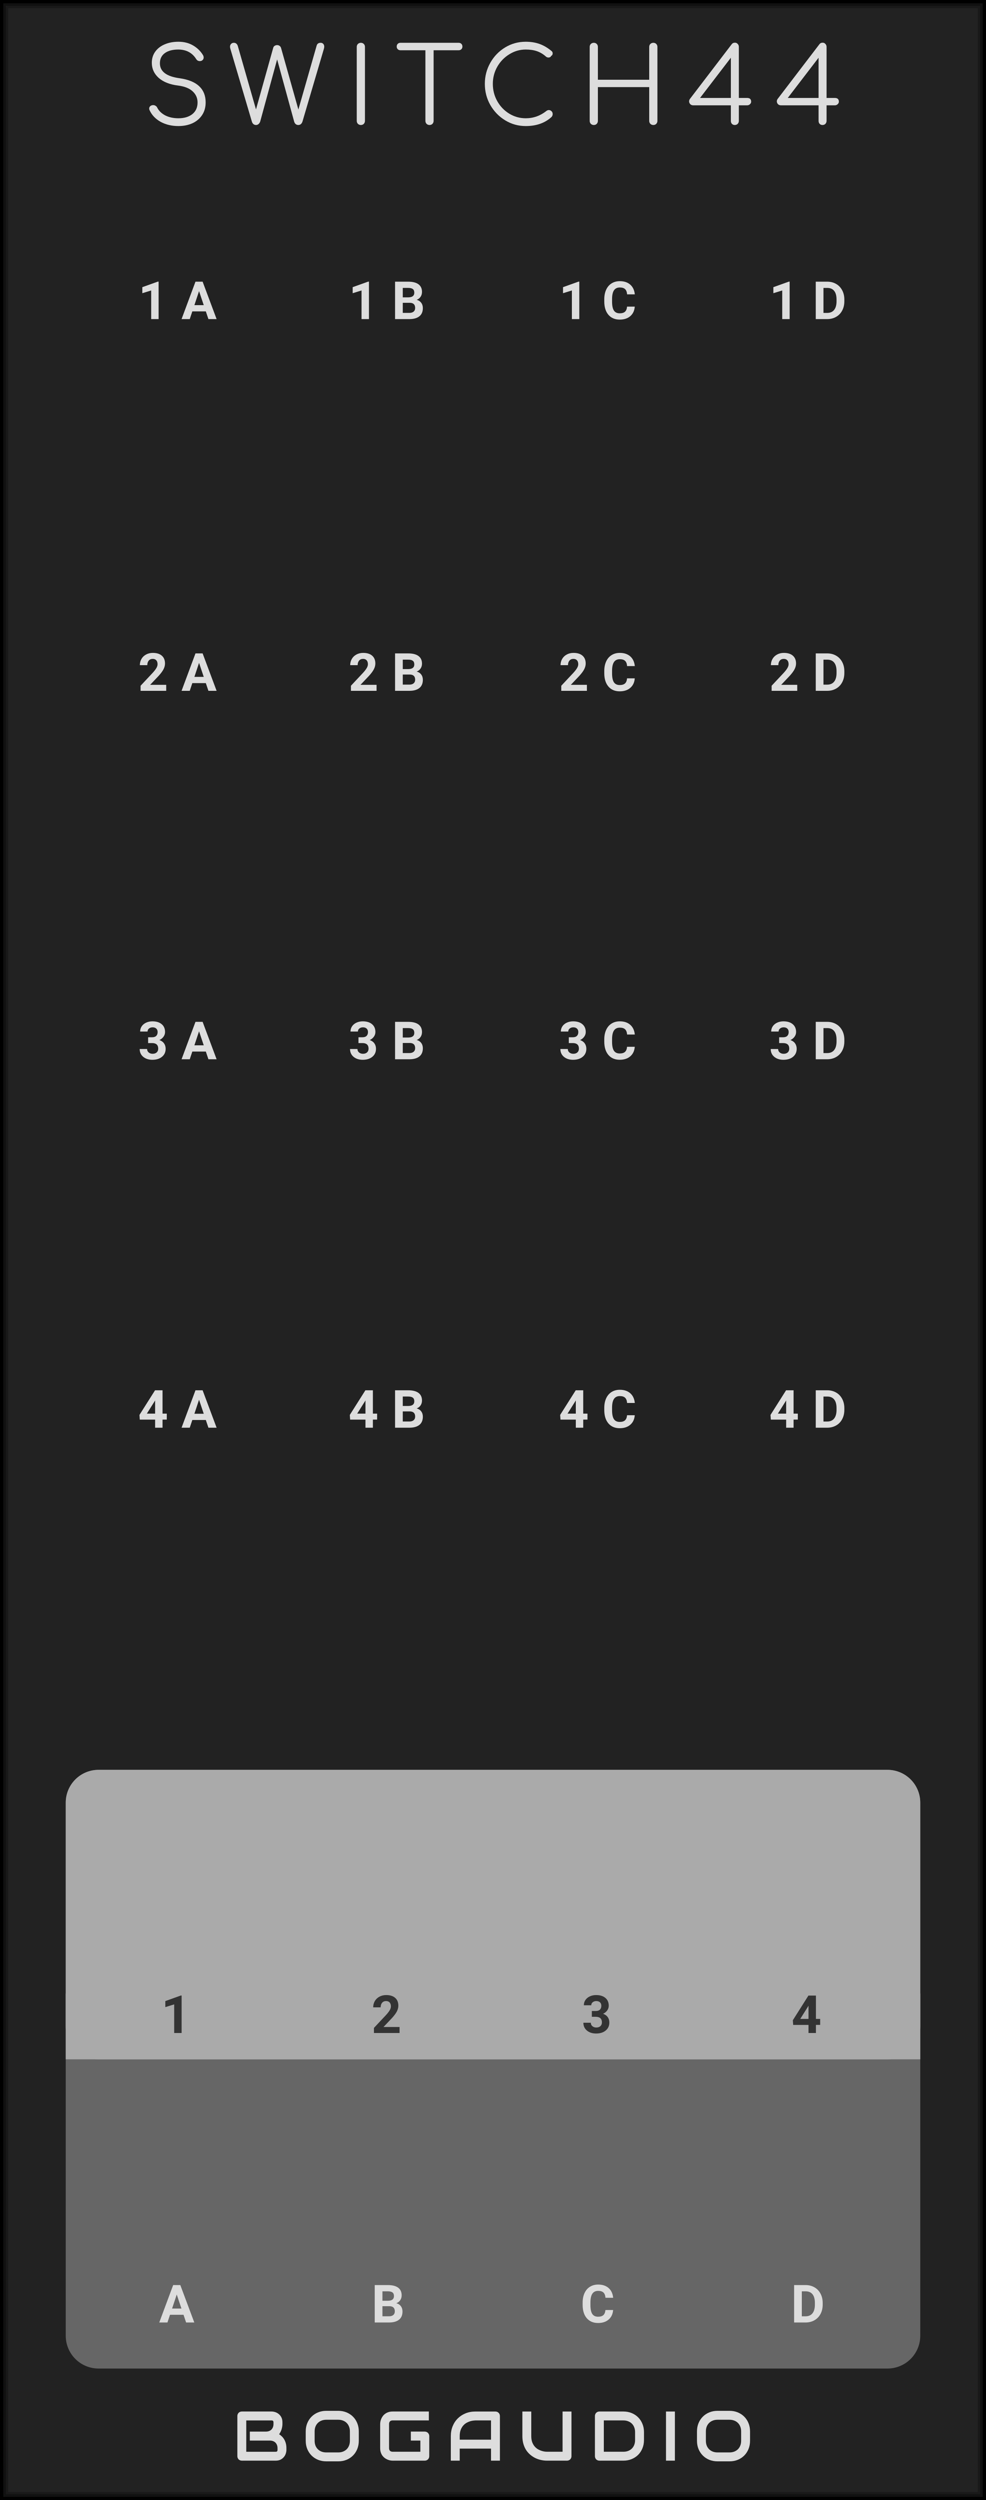 <?xml version="1.0" encoding="UTF-8" standalone="no"?>
<svg xmlns:dc="http://purl.org/dc/elements/1.1/" xmlns:cc="http://creativecommons.org/ns#" xmlns:rdf="http://www.w3.org/1999/02/22-rdf-syntax-ns#" xmlns:svg="http://www.w3.org/2000/svg" xmlns="http://www.w3.org/2000/svg" xmlns:sodipodi="http://sodipodi.sourceforge.net/DTD/sodipodi-0.dtd" xmlns:inkscape="http://www.inkscape.org/namespaces/inkscape" inkscape:version="1.0 (4035a4f, 2020-05-01)" sodipodi:docname="svg_render_Switch44-dark-pp.svg" id="svg116811" viewBox="0 0 150 380" height="380" width="150" version="1.1">
  <defs id="defs116815"/>
  <sodipodi:namedview inkscape:current-layer="svg116811" inkscape:window-maximized="0" inkscape:window-y="23" inkscape:window-x="0" inkscape:cy="190" inkscape:cx="75" inkscape:zoom="1.7605263" showgrid="false" id="namedview116813" inkscape:window-height="480" inkscape:window-width="689" inkscape:pageshadow="2" inkscape:pageopacity="0" guidetolerance="10" gridtolerance="10" objecttolerance="10" borderopacity="1" bordercolor="#666666" pagecolor="#ffffff"/>
  
  <path class="module-background background-fill" d="M 0,0 H 150 V 380 H 0 Z" style="fill:#222222" id="rect116641"/>
  <path class="module-border-inner" d="M 1,1 H 149 V 379 H 1 V 1" style="fill:none;stroke:#191919;stroke-width:0.5" id="polyline116643"/>
  <path class="module-border-middle" d="m 0.5,0.5 h 149 v 379 H 0.5 V 0.5" style="fill:none;stroke:#111111;stroke-width:0.8" id="polyline116645"/>
  <path class="module-border-outer" d="M 0,0 H 150 V 380 H 0 V 0" style="fill:none;stroke:#000000;stroke-width:1" id="polyline116647"/>
  <g class="title" style="font-weight:normal;font-size:16px;font-family:Comfortaa, sans-serif;letter-spacing:3px;text-anchor:middle;fill:#dddddd" id="text116649" transform="translate(75.0 19)" aria-label="SWITCH44">
    <path id="path117006" style="font-weight:normal;font-size:16px;font-family:Comfortaa, sans-serif;letter-spacing:3px;text-anchor:middle;fill:#dddddd" d="m -47.857,0.16 q -1.52,0 -2.704,-0.64 -1.168,-0.656 -1.68,-1.76 -0.064,-0.112 -0.064,-0.256 0,-0.224 0.16,-0.368 0.176,-0.16 0.464,-0.16 0.192,0 0.352,0.112 0.176,0.096 0.256,0.288 0.368,0.72 1.216,1.168 0.864,0.432 2,0.432 1.312,0 2.112,-0.624 0.8,-0.64 0.8,-1.776 0,-1.008 -0.752,-1.696 -0.736,-0.688 -2.224,-0.88 -1.856,-0.224 -2.928,-1.152 -1.056,-0.944 -1.056,-2.304 0,-0.96 0.512,-1.68 0.528,-0.736 1.44,-1.12 0.928,-0.4 2.096,-0.4 1.264,0 2.224,0.56 0.96,0.56 1.504,1.456 0.112,0.176 0.112,0.384 0,0.304 -0.288,0.48 -0.128,0.064 -0.288,0.064 -0.176,0 -0.336,-0.08 -0.144,-0.096 -0.24,-0.256 -0.896,-1.408 -2.704,-1.424 -1.296,0 -2.048,0.544 -0.752,0.544 -0.752,1.552 0,1.872 3.024,2.272 1.984,0.288 2.96,1.216 0.976,0.928 0.976,2.448 0,1.12 -0.544,1.936 -0.544,0.816 -1.488,1.248 -0.944,0.416 -2.112,0.416 z"/>
    <path id="path117008" style="font-weight:normal;font-size:16px;font-family:Comfortaa, sans-serif;letter-spacing:3px;text-anchor:middle;fill:#dddddd" d="m -26.216,-12.496 q 0.256,0 0.4,0.176 0.144,0.16 0.144,0.416 0,0.128 -0.048,0.304 l -3.264,11.072 q -0.08,0.256 -0.256,0.4 -0.16,0.128 -0.384,0.128 -0.224,0 -0.4,-0.144 -0.16,-0.144 -0.224,-0.368 l -2.592,-9.456 -2.576,9.44 q -0.08,0.24 -0.256,0.384 -0.16,0.144 -0.384,0.144 -0.224,0 -0.4,-0.144 -0.16,-0.144 -0.224,-0.368 l -3.28,-11.088 q -0.048,-0.176 -0.048,-0.288 0,-0.272 0.16,-0.432 0.16,-0.176 0.416,-0.176 0.448,0 0.608,0.48 l 2.768,9.648 2.624,-9.376 q 0.048,-0.176 0.208,-0.288 0.176,-0.112 0.384,-0.112 0.208,0 0.368,0.112 0.16,0.112 0.224,0.304 l 2.64,9.376 2.784,-9.728 q 0.128,-0.416 0.608,-0.416 z"/>
    <path id="path117010" style="font-weight:normal;font-size:16px;font-family:Comfortaa, sans-serif;letter-spacing:3px;text-anchor:middle;fill:#dddddd" d="m -20.104,0 q -0.256,0 -0.448,-0.176 -0.176,-0.192 -0.176,-0.448 v -11.248 q 0,-0.272 0.176,-0.448 0.192,-0.176 0.448,-0.176 0.272,0 0.448,0.176 0.176,0.176 0.176,0.448 v 11.248 q 0,0.256 -0.176,0.448 -0.176,0.176 -0.448,0.176 z"/>
    <path id="path117012" style="font-weight:normal;font-size:16px;font-family:Comfortaa, sans-serif;letter-spacing:3px;text-anchor:middle;fill:#dddddd" d="m -5.227,-12.496 q 0.256,0 0.416,0.16 0.16,0.16 0.16,0.416 0,0.24 -0.16,0.4 -0.16,0.16 -0.416,0.16 h -3.808 v 10.736 q 0,0.256 -0.176,0.448 -0.176,0.176 -0.448,0.176 -0.256,0 -0.448,-0.176 -0.176,-0.192 -0.176,-0.448 V -11.36 h -3.792 q -0.256,0 -0.416,-0.16 -0.16,-0.16 -0.16,-0.4 0,-0.256 0.16,-0.416 0.16,-0.16 0.416,-0.16 z"/>
    <path id="path117014" style="font-weight:normal;font-size:16px;font-family:Comfortaa, sans-serif;letter-spacing:3px;text-anchor:middle;fill:#dddddd" d="m 4.982,0.16 q -1.696,0 -3.12,-0.864 -1.424,-0.864 -2.272,-2.336 -0.832,-1.472 -0.832,-3.216 0,-1.728 0.832,-3.2 0.832,-1.472 2.256,-2.336 1.424,-0.864 3.136,-0.864 1.152,0 2.096,0.336 0.944,0.336 1.824,1.072 0.176,0.128 0.176,0.368 0,0.128 -0.064,0.24 -0.064,0.096 -0.176,0.144 -0.032,0.112 -0.144,0.176 -0.112,0.064 -0.24,0.064 -0.24,0 -0.4,-0.144 -0.624,-0.56 -1.36,-0.816 -0.736,-0.256 -1.712,-0.256 -1.344,0 -2.496,0.72 -1.152,0.704 -1.84,1.904 -0.672,1.2 -0.672,2.592 0,1.424 0.672,2.624 0.672,1.2 1.824,1.904 1.152,0.704 2.512,0.704 1.744,0 3.152,-1.12 0.176,-0.128 0.352,-0.128 0.24,0 0.416,0.176 0.176,0.16 0.176,0.432 0,0.256 -0.176,0.448 -1.504,1.376 -3.92,1.376 z"/>
    <path id="path117016" style="font-weight:normal;font-size:16px;font-family:Comfortaa, sans-serif;letter-spacing:3px;text-anchor:middle;fill:#dddddd" d="m 15.333,0 q -0.256,0 -0.448,-0.176 -0.176,-0.192 -0.176,-0.448 v -11.248 q 0,-0.272 0.176,-0.448 0.192,-0.176 0.448,-0.176 0.272,0 0.448,0.176 0.176,0.176 0.176,0.448 v 4.992 h 7.808 v -4.992 q 0,-0.272 0.176,-0.448 0.192,-0.176 0.448,-0.176 0.272,0 0.448,0.176 0.176,0.176 0.176,0.448 v 11.248 q 0,0.256 -0.176,0.448 -0.176,0.176 -0.448,0.176 -0.256,0 -0.448,-0.176 -0.176,-0.192 -0.176,-0.448 V -5.76 h -7.808 v 5.136 q 0,0.256 -0.176,0.448 -0.176,0.176 -0.448,0.176 z"/>
    <path id="path117018" style="font-weight:normal;font-size:16px;font-family:Comfortaa, sans-serif;letter-spacing:3px;text-anchor:middle;fill:#dddddd" d="m 38.665,-4.112 q 0.608,0 0.608,0.576 0,0.208 -0.192,0.384 -0.176,0.16 -0.416,0.16 h -1.264 v 2.368 q 0,0.256 -0.176,0.448 -0.176,0.176 -0.448,0.176 -0.256,0 -0.432,-0.176 -0.16,-0.176 -0.16,-0.448 v -2.368 h -5.728 q -0.272,0 -0.448,-0.176 -0.176,-0.192 -0.176,-0.432 0,-0.192 0.128,-0.368 l 6.336,-8.288 q 0.176,-0.256 0.512,-0.256 0.256,0 0.416,0.192 0.176,0.176 0.176,0.448 v 7.76 z m -2.48,0 v -6.112 l -4.688,6.112 z"/>
    <path id="path117020" style="font-weight:normal;font-size:16px;font-family:Comfortaa, sans-serif;letter-spacing:3px;text-anchor:middle;fill:#dddddd" d="m 52.009,-4.112 q 0.608,0 0.608,0.576 0,0.208 -0.192,0.384 -0.176,0.16 -0.416,0.16 h -1.264 v 2.368 q 0,0.256 -0.176,0.448 -0.176,0.176 -0.448,0.176 -0.256,0 -0.432,-0.176 -0.16,-0.176 -0.16,-0.448 v -2.368 h -5.728 q -0.272,0 -0.448,-0.176 -0.176,-0.192 -0.176,-0.432 0,-0.192 0.128,-0.368 l 6.336,-8.288 q 0.176,-0.256 0.512,-0.256 0.256,0 0.416,0.192 0.176,0.176 0.176,0.448 v 7.76 z m -2.48,0 v -6.112 l -4.688,6.112 z"/>
  </g>
  <g class="brand" style="font-weight:bold;font-size:10.667px;font-family:Audiowide, sans-serif;letter-spacing:2px;text-anchor:middle;fill:#dddddd" id="text116651" aria-label="BOGAUDIO">
    <path id="path116989" style="font-weight:bold;font-size:10.667px;font-family:Audiowide, sans-serif;letter-spacing:2px;text-anchor:middle;fill:#dddddd" d="m 43.573,372.359 q 0,0.25 -0.089,0.536 -0.083,0.286 -0.281,0.531 -0.193,0.245 -0.505,0.411 Q 42.385,374 41.932,374 h -5.141 q -0.146,0 -0.271,-0.052 -0.125,-0.052 -0.219,-0.141 -0.089,-0.094 -0.141,-0.219 -0.052,-0.125 -0.052,-0.271 v -6.104 q 0,-0.141 0.052,-0.266 0.052,-0.125 0.141,-0.219 0.094,-0.094 0.219,-0.146 0.125,-0.052 0.271,-0.052 h 4.531 q 0.25,0 0.536,0.088 0.286,0.088 0.531,0.286 0.25,0.193 0.411,0.505 0.167,0.312 0.167,0.766 v 0.255 q 0,0.359 -0.12,0.776 -0.12,0.411 -0.385,0.781 0.229,0.141 0.427,0.339 0.203,0.198 0.354,0.458 0.151,0.26 0.24,0.589 0.089,0.328 0.089,0.724 z m -1.354,-0.26 q 0,-0.266 -0.083,-0.474 -0.083,-0.214 -0.234,-0.365 -0.151,-0.151 -0.365,-0.229 -0.214,-0.083 -0.479,-0.083 h -3.052 v -1.365 h 2.443 q 0.266,0 0.479,-0.078 0.214,-0.083 0.365,-0.234 0.151,-0.151 0.229,-0.359 0.083,-0.214 0.083,-0.479 v -0.255 q 0,-0.292 -0.281,-0.292 h -3.859 v 4.76 h 4.469 q 0.036,0 0.089,-0.005 0.052,-0.005 0.094,-0.031 0.042,-0.026 0.073,-0.088 0.031,-0.062 0.031,-0.172 z"/>
    <path id="path116991" style="font-weight:bold;font-size:10.667px;font-family:Audiowide, sans-serif;letter-spacing:2px;text-anchor:middle;fill:#dddddd" d="m 54.583,370.979 q 0,0.682 -0.234,1.255 -0.234,0.573 -0.651,0.99 -0.417,0.417 -0.99,0.651 -0.568,0.229 -1.24,0.229 h -1.833 q -0.672,0 -1.245,-0.229 -0.573,-0.234 -0.99,-0.651 -0.417,-0.417 -0.656,-0.99 -0.234,-0.573 -0.234,-1.255 v -1.427 q 0,-0.677 0.234,-1.25 0.24,-0.578 0.656,-0.99 0.417,-0.417 0.99,-0.651 0.573,-0.234 1.245,-0.234 h 1.833 q 0.672,0 1.24,0.234 0.573,0.234 0.99,0.651 0.417,0.411 0.651,0.99 0.234,0.573 0.234,1.25 z m -1.354,-1.427 q 0,-0.401 -0.13,-0.724 -0.125,-0.328 -0.359,-0.557 -0.229,-0.234 -0.557,-0.359 -0.323,-0.13 -0.714,-0.13 h -1.833 q -0.396,0 -0.724,0.13 -0.323,0.125 -0.557,0.359 -0.234,0.229 -0.365,0.557 -0.125,0.323 -0.125,0.724 v 1.427 q 0,0.401 0.125,0.729 0.13,0.323 0.365,0.557 0.234,0.229 0.557,0.359 0.328,0.125 0.724,0.125 h 1.823 q 0.396,0 0.719,-0.125 0.328,-0.13 0.563,-0.359 0.234,-0.234 0.359,-0.557 0.13,-0.328 0.13,-0.729 z"/>
    <path id="path116993" style="font-weight:bold;font-size:10.667px;font-family:Audiowide, sans-serif;letter-spacing:2px;text-anchor:middle;fill:#dddddd" d="m 65.302,373.318 q 0,0.146 -0.052,0.271 -0.052,0.125 -0.146,0.219 -0.089,0.088 -0.214,0.141 Q 64.766,374 64.62,374 h -4.885 q -0.188,0 -0.406,-0.042 -0.214,-0.047 -0.427,-0.141 -0.208,-0.094 -0.401,-0.24 -0.193,-0.151 -0.344,-0.359 -0.146,-0.214 -0.234,-0.49 -0.089,-0.281 -0.089,-0.63 v -3.667 q 0,-0.188 0.042,-0.401 0.047,-0.219 0.141,-0.427 0.094,-0.214 0.245,-0.406 0.151,-0.193 0.359,-0.339 0.214,-0.151 0.49,-0.24 0.276,-0.088 0.625,-0.088 h 5.505 v 1.354 h -5.505 q -0.266,0 -0.406,0.141 -0.141,0.141 -0.141,0.417 v 3.656 q 0,0.26 0.141,0.406 0.146,0.141 0.406,0.141 h 4.214 v -1.698 h -3.604 v -1.365 h 4.276 q 0.146,0 0.271,0.057 0.125,0.052 0.214,0.146 0.094,0.094 0.146,0.219 0.052,0.12 0.052,0.26 z"/>
    <path id="path116995" style="font-weight:bold;font-size:10.667px;font-family:Audiowide, sans-serif;letter-spacing:2px;text-anchor:middle;fill:#dddddd" d="M 76.052,374 H 74.698 v -1.833 H 69.937 V 374 h -1.354 v -3.734 q 0,-0.818 0.281,-1.505 0.281,-0.688 0.781,-1.182 0.5,-0.495 1.182,-0.771 0.682,-0.276 1.49,-0.276 h 3.052 q 0.141,0 0.266,0.052 0.125,0.052 0.219,0.146 0.094,0.094 0.146,0.219 0.052,0.125 0.052,0.266 z m -6.115,-3.188 h 4.76 v -2.927 h -2.38 q -0.062,0 -0.266,0.021 -0.198,0.016 -0.464,0.088 -0.26,0.073 -0.552,0.224 -0.292,0.151 -0.536,0.417 -0.245,0.266 -0.406,0.667 -0.156,0.396 -0.156,0.964 z"/>
    <path id="path116997" style="font-weight:bold;font-size:10.667px;font-family:Audiowide, sans-serif;letter-spacing:2px;text-anchor:middle;fill:#dddddd" d="m 86.938,373.318 q 0,0.146 -0.052,0.271 -0.052,0.125 -0.146,0.219 -0.094,0.088 -0.219,0.141 Q 86.396,374 86.255,374 H 83.203 q -0.432,0 -0.875,-0.094 -0.443,-0.094 -0.859,-0.286 -0.411,-0.198 -0.776,-0.5 -0.365,-0.302 -0.641,-0.714 -0.271,-0.417 -0.427,-0.948 -0.156,-0.536 -0.156,-1.193 v -3.734 h 1.354 v 3.734 q 0,0.573 0.156,0.969 0.161,0.396 0.406,0.661 0.245,0.266 0.536,0.417 0.292,0.151 0.552,0.224 0.266,0.073 0.464,0.094 0.203,0.016 0.266,0.016 h 2.38 v -6.115 h 1.354 z"/>
    <path id="path116999" style="font-weight:bold;font-size:10.667px;font-family:Audiowide, sans-serif;letter-spacing:2px;text-anchor:middle;fill:#dddddd" d="m 97.969,370.875 q 0,0.682 -0.24,1.255 -0.234,0.573 -0.651,0.99 -0.417,0.411 -0.99,0.646 Q 95.516,374 94.844,374 h -3.656 q -0.146,0 -0.271,-0.052 -0.125,-0.052 -0.219,-0.141 -0.089,-0.094 -0.141,-0.219 -0.052,-0.125 -0.052,-0.271 v -6.104 q 0,-0.141 0.052,-0.266 0.052,-0.125 0.141,-0.219 0.094,-0.094 0.219,-0.146 0.125,-0.052 0.271,-0.052 h 3.656 q 0.672,0 1.245,0.234 0.573,0.234 0.99,0.651 0.417,0.411 0.651,0.99 0.24,0.573 0.24,1.25 z m -1.354,-1.219 q 0,-0.396 -0.13,-0.724 -0.125,-0.328 -0.359,-0.557 -0.234,-0.234 -0.563,-0.359 -0.323,-0.13 -0.719,-0.13 h -2.984 v 4.76 h 2.984 q 0.396,0 0.719,-0.125 0.328,-0.13 0.563,-0.359 0.234,-0.234 0.359,-0.557 0.13,-0.328 0.13,-0.729 z"/>
    <path id="path117001" style="font-weight:bold;font-size:10.667px;font-family:Audiowide, sans-serif;letter-spacing:2px;text-anchor:middle;fill:#dddddd" d="m 102.672,374 h -1.354 v -7.469 h 1.354 z"/>
    <path id="path117003" style="font-weight:bold;font-size:10.667px;font-family:Audiowide, sans-serif;letter-spacing:2px;text-anchor:middle;fill:#dddddd" d="m 114.104,370.979 q 0,0.682 -0.234,1.255 -0.234,0.573 -0.651,0.99 -0.417,0.417 -0.99,0.651 -0.568,0.229 -1.24,0.229 h -1.833 q -0.672,0 -1.245,-0.229 -0.573,-0.234 -0.99,-0.651 -0.417,-0.417 -0.656,-0.99 -0.234,-0.573 -0.234,-1.255 v -1.427 q 0,-0.677 0.234,-1.25 0.24,-0.578 0.656,-0.99 0.417,-0.417 0.99,-0.651 0.573,-0.234 1.245,-0.234 h 1.833 q 0.672,0 1.24,0.234 0.573,0.234 0.99,0.651 0.417,0.411 0.651,0.99 0.234,0.573 0.234,1.25 z m -1.354,-1.427 q 0,-0.401 -0.13,-0.724 -0.125,-0.328 -0.359,-0.557 -0.229,-0.234 -0.557,-0.359 -0.323,-0.13 -0.714,-0.13 h -1.833 q -0.396,0 -0.724,0.13 -0.323,0.125 -0.557,0.359 -0.234,0.229 -0.365,0.557 -0.125,0.323 -0.125,0.724 v 1.427 q 0,0.401 0.125,0.729 0.13,0.323 0.365,0.557 0.234,0.229 0.557,0.359 0.328,0.125 0.724,0.125 h 1.823 q 0.396,0 0.719,-0.125 0.328,-0.13 0.562,-0.359 0.234,-0.234 0.359,-0.557 0.13,-0.328 0.13,-0.729 z"/>
  </g>
  <path class="background-fill" d="m 59.5,369 h 3 v 3 h -3 z" style="fill:#222222" id="rect116653"/>
  <g style="font-weight:bold;font-size:8px;font-family:Roboto, sans-serif;letter-spacing:2px;fill:#dddddd" id="text116657" aria-label="1A">
    <path id="path116983" style="font-weight:bold;font-size:8px;font-family:Roboto, sans-serif;letter-spacing:2px;fill:#dddddd" d="M 24.129,48.5 H 23 v -4.352 l -1.348,0.418 v -0.918 l 2.355,-0.844 h 0.121 z"/>
    <path id="path116985" style="font-weight:bold;font-size:8px;font-family:Roboto, sans-serif;letter-spacing:2px;fill:#dddddd" d="M 31.312,47.328 H 29.258 L 28.867,48.5 h -1.246 l 2.117,-5.688 h 1.086 L 32.953,48.5 h -1.246 z m -1.738,-0.949 h 1.422 L 30.281,44.25 Z"/>
  </g>
  <g transform="translate(18,59.5)" id="g116659"/>
  <g style="font-weight:bold;font-size:8px;font-family:Roboto, sans-serif;letter-spacing:2px;fill:#dddddd" id="text116663" aria-label="2A">
    <path id="path116978" style="font-weight:bold;font-size:8px;font-family:Roboto, sans-serif;letter-spacing:2px;fill:#dddddd" d="m 25.285,105 h -3.898 v -0.773 l 1.84,-1.961 q 0.379,-0.414 0.559,-0.723 0.184,-0.309 0.184,-0.586 0,-0.379 -0.191,-0.594 -0.191,-0.219 -0.547,-0.219 -0.383,0 -0.605,0.266 -0.219,0.262 -0.219,0.691 h -1.133 q 0,-0.52 0.246,-0.949 0.25,-0.43 0.703,-0.672 0.453,-0.246 1.027,-0.246 0.879,0 1.363,0.422 0.488,0.422 0.488,1.191 0,0.422 -0.219,0.859 -0.219,0.438 -0.75,1.02 l -1.293,1.363 h 2.445 z"/>
    <path id="path116980" style="font-weight:bold;font-size:8px;font-family:Roboto, sans-serif;letter-spacing:2px;fill:#dddddd" d="M 31.312,103.828 H 29.258 L 28.867,105 h -1.246 l 2.117,-5.688 h 1.086 L 32.953,105 h -1.246 z m -1.738,-0.949 h 1.422 L 30.281,100.75 Z"/>
  </g>
  <g transform="translate(18,116)" id="g116665"/>
  <g style="font-weight:bold;font-size:8px;font-family:Roboto, sans-serif;letter-spacing:2px;fill:#dddddd" id="text116669" aria-label="3A">
    <path id="path116973" style="font-weight:bold;font-size:8px;font-family:Roboto, sans-serif;letter-spacing:2px;fill:#dddddd" d="m 22.535,157.656 h 0.602 q 0.43,0 0.637,-0.215 0.207,-0.215 0.207,-0.57 0,-0.344 -0.207,-0.535 -0.203,-0.191 -0.562,-0.191 -0.324,0 -0.543,0.18 -0.219,0.176 -0.219,0.461 h -1.129 q 0,-0.445 0.238,-0.797 0.242,-0.355 0.672,-0.555 0.434,-0.199 0.953,-0.199 0.902,0 1.414,0.434 0.512,0.43 0.512,1.188 0,0.391 -0.238,0.719 -0.238,0.328 -0.625,0.504 0.48,0.172 0.715,0.516 0.238,0.344 0.238,0.812 0,0.758 -0.555,1.215 -0.551,0.457 -1.461,0.457 -0.852,0 -1.395,-0.449 Q 21.25,160.18 21.25,159.441 h 1.129 q 0,0.32 0.238,0.523 0.242,0.203 0.594,0.203 0.402,0 0.629,-0.211 0.23,-0.215 0.23,-0.566 0,-0.852 -0.938,-0.852 h -0.598 z"/>
    <path id="path116975" style="font-weight:bold;font-size:8px;font-family:Roboto, sans-serif;letter-spacing:2px;fill:#dddddd" d="M 31.312,159.828 H 29.258 L 28.867,161 h -1.246 l 2.117,-5.688 h 1.086 L 32.953,161 h -1.246 z m -1.738,-0.949 h 1.422 L 30.281,156.75 Z"/>
  </g>
  <g transform="translate(18,172)" id="g116671"/>
  <g style="font-weight:bold;font-size:8px;font-family:Roboto, sans-serif;letter-spacing:2px;fill:#dddddd" id="text116675" aria-label="4A">
    <path id="path116968" style="font-weight:bold;font-size:8px;font-family:Roboto, sans-serif;letter-spacing:2px;fill:#dddddd" d="m 24.727,214.859 h 0.645 v 0.91 H 24.727 V 217 h -1.129 v -1.23 h -2.332 l -0.051,-0.711 2.371,-3.746 h 1.141 z m -2.387,0 h 1.258 v -2.008 l -0.074,0.129 z"/>
    <path id="path116970" style="font-weight:bold;font-size:8px;font-family:Roboto, sans-serif;letter-spacing:2px;fill:#dddddd" d="M 31.312,215.828 H 29.258 L 28.867,217 h -1.246 l 2.117,-5.688 h 1.086 L 32.953,217 h -1.246 z m -1.738,-0.949 h 1.422 L 30.281,212.75 Z"/>
  </g>
  <g transform="translate(18,228)" id="g116677"/>
  <g style="font-weight:bold;font-size:8px;font-family:Roboto, sans-serif;letter-spacing:2px;fill:#dddddd" id="text116681" aria-label="1B">
    <path id="path116963" style="font-weight:bold;font-size:8px;font-family:Roboto, sans-serif;letter-spacing:2px;fill:#dddddd" d="M 56.129,48.5 H 55 v -4.352 l -1.348,0.418 v -0.918 l 2.355,-0.844 h 0.121 z"/>
    <path id="path116965" style="font-weight:bold;font-size:8px;font-family:Roboto, sans-serif;letter-spacing:2px;fill:#dddddd" d="m 60.102,48.5 v -5.688 h 1.992 q 1.035,0 1.57,0.398 0.535,0.395 0.535,1.16 0,0.418 -0.215,0.738 -0.215,0.316 -0.598,0.465 0.438,0.109 0.688,0.441 0.254,0.332 0.254,0.812 0,0.82 -0.523,1.242 Q 63.281,48.492 62.312,48.5 Z m 1.172,-2.477 v 1.535 h 1.004 q 0.414,0 0.645,-0.195 0.234,-0.199 0.234,-0.547 0,-0.781 -0.809,-0.793 z m 0,-0.828 h 0.867 q 0.887,-0.016 0.887,-0.707 0,-0.387 -0.227,-0.555 -0.223,-0.172 -0.707,-0.172 h -0.82 z"/>
  </g>
  <g transform="translate(50,59.5)" id="g116683"/>
  <g style="font-weight:bold;font-size:8px;font-family:Roboto, sans-serif;letter-spacing:2px;fill:#dddddd" id="text116687" aria-label="2B">
    <path id="path116958" style="font-weight:bold;font-size:8px;font-family:Roboto, sans-serif;letter-spacing:2px;fill:#dddddd" d="m 57.285,105 h -3.898 v -0.773 l 1.84,-1.961 q 0.379,-0.414 0.559,-0.723 0.184,-0.309 0.184,-0.586 0,-0.379 -0.191,-0.594 -0.191,-0.219 -0.547,-0.219 -0.383,0 -0.605,0.266 -0.219,0.262 -0.219,0.691 h -1.133 q 0,-0.52 0.246,-0.949 0.25,-0.43 0.703,-0.672 0.453,-0.246 1.027,-0.246 0.879,0 1.363,0.422 0.488,0.422 0.488,1.191 0,0.422 -0.219,0.859 -0.219,0.438 -0.75,1.02 l -1.293,1.363 h 2.445 z"/>
    <path id="path116960" style="font-weight:bold;font-size:8px;font-family:Roboto, sans-serif;letter-spacing:2px;fill:#dddddd" d="m 60.102,105 v -5.688 h 1.992 q 1.035,0 1.57,0.398 0.535,0.395 0.535,1.16 0,0.418 -0.215,0.738 -0.215,0.316 -0.598,0.465 0.438,0.109 0.688,0.441 0.254,0.332 0.254,0.812 0,0.82 -0.523,1.242 Q 63.281,104.992 62.312,105 Z m 1.172,-2.477 v 1.535 h 1.004 q 0.414,0 0.645,-0.195 0.234,-0.199 0.234,-0.547 0,-0.781 -0.809,-0.793 z m 0,-0.828 h 0.867 q 0.887,-0.016 0.887,-0.707 0,-0.387 -0.227,-0.555 -0.223,-0.172 -0.707,-0.172 h -0.82 z"/>
  </g>
  <g transform="translate(50,116)" id="g116689"/>
  <g style="font-weight:bold;font-size:8px;font-family:Roboto, sans-serif;letter-spacing:2px;fill:#dddddd" id="text116693" aria-label="3B">
    <path id="path116953" style="font-weight:bold;font-size:8px;font-family:Roboto, sans-serif;letter-spacing:2px;fill:#dddddd" d="m 54.535,157.656 h 0.602 q 0.43,0 0.637,-0.215 0.207,-0.215 0.207,-0.57 0,-0.344 -0.207,-0.535 -0.203,-0.191 -0.562,-0.191 -0.324,0 -0.543,0.18 -0.219,0.176 -0.219,0.461 h -1.129 q 0,-0.445 0.238,-0.797 0.242,-0.355 0.672,-0.555 0.434,-0.199 0.953,-0.199 0.902,0 1.414,0.434 0.512,0.43 0.512,1.188 0,0.391 -0.238,0.719 -0.238,0.328 -0.625,0.504 0.48,0.172 0.715,0.516 0.238,0.344 0.238,0.812 0,0.758 -0.555,1.215 -0.551,0.457 -1.461,0.457 -0.852,0 -1.395,-0.449 Q 53.25,160.18 53.25,159.441 h 1.129 q 0,0.32 0.238,0.523 0.242,0.203 0.594,0.203 0.402,0 0.629,-0.211 0.23,-0.215 0.23,-0.566 0,-0.852 -0.938,-0.852 h -0.598 z"/>
    <path id="path116955" style="font-weight:bold;font-size:8px;font-family:Roboto, sans-serif;letter-spacing:2px;fill:#dddddd" d="m 60.102,161 v -5.688 h 1.992 q 1.035,0 1.57,0.398 0.535,0.395 0.535,1.16 0,0.418 -0.215,0.738 -0.215,0.316 -0.598,0.465 0.438,0.109 0.688,0.441 0.254,0.332 0.254,0.812 0,0.82 -0.523,1.242 Q 63.281,160.992 62.312,161 Z m 1.172,-2.477 v 1.535 h 1.004 q 0.414,0 0.645,-0.195 0.234,-0.199 0.234,-0.547 0,-0.781 -0.809,-0.793 z m 0,-0.828 h 0.867 q 0.887,-0.016 0.887,-0.707 0,-0.387 -0.227,-0.555 -0.223,-0.172 -0.707,-0.172 h -0.82 z"/>
  </g>
  <g transform="translate(50,172)" id="g116695"/>
  <g style="font-weight:bold;font-size:8px;font-family:Roboto, sans-serif;letter-spacing:2px;fill:#dddddd" id="text116699" aria-label="4B">
    <path id="path116948" style="font-weight:bold;font-size:8px;font-family:Roboto, sans-serif;letter-spacing:2px;fill:#dddddd" d="m 56.727,214.859 h 0.645 v 0.91 H 56.727 V 217 h -1.129 v -1.23 h -2.332 l -0.051,-0.711 2.371,-3.746 h 1.141 z m -2.387,0 h 1.258 v -2.008 l -0.074,0.129 z"/>
    <path id="path116950" style="font-weight:bold;font-size:8px;font-family:Roboto, sans-serif;letter-spacing:2px;fill:#dddddd" d="m 60.102,217 v -5.688 h 1.992 q 1.035,0 1.57,0.398 0.535,0.395 0.535,1.16 0,0.418 -0.215,0.738 -0.215,0.316 -0.598,0.465 0.438,0.109 0.688,0.441 0.254,0.332 0.254,0.812 0,0.82 -0.523,1.242 Q 63.281,216.992 62.312,217 Z m 1.172,-2.477 v 1.535 h 1.004 q 0.414,0 0.645,-0.195 0.234,-0.199 0.234,-0.547 0,-0.781 -0.809,-0.793 z m 0,-0.828 h 0.867 q 0.887,-0.016 0.887,-0.707 0,-0.387 -0.227,-0.555 -0.223,-0.172 -0.707,-0.172 h -0.82 z"/>
  </g>
  <g transform="translate(50,228)" id="g116701"/>
  <g style="font-weight:bold;font-size:8px;font-family:Roboto, sans-serif;letter-spacing:2px;fill:#dddddd" id="text116705" aria-label="1C">
    <path id="path116943" style="font-weight:bold;font-size:8px;font-family:Roboto, sans-serif;letter-spacing:2px;fill:#dddddd" d="M 88.129,48.5 H 87 v -4.352 l -1.348,0.418 v -0.918 l 2.355,-0.844 h 0.121 z"/>
    <path id="path116945" style="font-weight:bold;font-size:8px;font-family:Roboto, sans-serif;letter-spacing:2px;fill:#dddddd" d="m 96.566,46.605 q -0.066,0.918 -0.68,1.445 -0.609,0.527 -1.609,0.527 -1.094,0 -1.723,-0.734 -0.625,-0.738 -0.625,-2.023 v -0.348 q 0,-0.82 0.289,-1.445 0.289,-0.625 0.824,-0.957 0.539,-0.336 1.25,-0.336 0.984,0 1.586,0.527 0.602,0.527 0.695,1.48 h -1.172 q -0.043,-0.551 -0.309,-0.797 -0.262,-0.25 -0.801,-0.25 -0.586,0 -0.879,0.422 -0.289,0.418 -0.297,1.301 v 0.43 q 0,0.922 0.277,1.348 0.281,0.426 0.883,0.426 0.543,0 0.809,-0.246 0.27,-0.25 0.309,-0.77 z"/>
  </g>
  <g transform="translate(82,59.5)" id="g116707"/>
  <g style="font-weight:bold;font-size:8px;font-family:Roboto, sans-serif;letter-spacing:2px;fill:#dddddd" id="text116711" aria-label="2C">
    <path id="path116938" style="font-weight:bold;font-size:8px;font-family:Roboto, sans-serif;letter-spacing:2px;fill:#dddddd" d="m 89.285,105 h -3.898 v -0.773 l 1.84,-1.961 q 0.379,-0.414 0.559,-0.723 0.184,-0.309 0.184,-0.586 0,-0.379 -0.191,-0.594 -0.191,-0.219 -0.547,-0.219 -0.383,0 -0.605,0.266 -0.219,0.262 -0.219,0.691 h -1.133 q 0,-0.52 0.246,-0.949 0.25,-0.43 0.703,-0.672 0.453,-0.246 1.027,-0.246 0.879,0 1.363,0.422 0.488,0.422 0.488,1.191 0,0.422 -0.219,0.859 -0.219,0.438 -0.75,1.02 l -1.293,1.363 h 2.445 z"/>
    <path id="path116940" style="font-weight:bold;font-size:8px;font-family:Roboto, sans-serif;letter-spacing:2px;fill:#dddddd" d="m 96.566,103.105 q -0.066,0.918 -0.68,1.445 -0.609,0.527 -1.609,0.527 -1.094,0 -1.723,-0.734 -0.625,-0.738 -0.625,-2.023 v -0.348 q 0,-0.82 0.289,-1.445 0.289,-0.625 0.824,-0.957 0.539,-0.336 1.25,-0.336 0.984,0 1.586,0.527 0.602,0.527 0.695,1.48 h -1.172 q -0.043,-0.551 -0.309,-0.797 -0.262,-0.25 -0.801,-0.25 -0.586,0 -0.879,0.422 -0.289,0.418 -0.297,1.301 v 0.43 q 0,0.922 0.277,1.348 0.281,0.426 0.883,0.426 0.543,0 0.809,-0.246 0.27,-0.25 0.309,-0.77 z"/>
  </g>
  <g transform="translate(82,116)" id="g116713"/>
  <g style="font-weight:bold;font-size:8px;font-family:Roboto, sans-serif;letter-spacing:2px;fill:#dddddd" id="text116717" aria-label="3C">
    <path id="path116933" style="font-weight:bold;font-size:8px;font-family:Roboto, sans-serif;letter-spacing:2px;fill:#dddddd" d="m 86.535,157.656 h 0.602 q 0.43,0 0.637,-0.215 0.207,-0.215 0.207,-0.57 0,-0.344 -0.207,-0.535 -0.203,-0.191 -0.562,-0.191 -0.324,0 -0.543,0.18 -0.219,0.176 -0.219,0.461 h -1.129 q 0,-0.445 0.238,-0.797 0.242,-0.355 0.672,-0.555 0.434,-0.199 0.953,-0.199 0.902,0 1.414,0.434 0.512,0.43 0.512,1.188 0,0.391 -0.238,0.719 -0.238,0.328 -0.625,0.504 0.48,0.172 0.715,0.516 0.238,0.344 0.238,0.812 0,0.758 -0.555,1.215 -0.551,0.457 -1.461,0.457 -0.852,0 -1.395,-0.449 Q 85.25,160.18 85.25,159.441 h 1.129 q 0,0.32 0.238,0.523 0.242,0.203 0.594,0.203 0.402,0 0.629,-0.211 0.23,-0.215 0.23,-0.566 0,-0.852 -0.938,-0.852 h -0.598 z"/>
    <path id="path116935" style="font-weight:bold;font-size:8px;font-family:Roboto, sans-serif;letter-spacing:2px;fill:#dddddd" d="m 96.566,159.105 q -0.066,0.918 -0.68,1.445 -0.609,0.527 -1.609,0.527 -1.094,0 -1.723,-0.734 -0.625,-0.738 -0.625,-2.023 v -0.348 q 0,-0.82 0.289,-1.445 0.289,-0.625 0.824,-0.957 0.539,-0.336 1.25,-0.336 0.984,0 1.586,0.527 0.602,0.527 0.695,1.48 h -1.172 q -0.043,-0.551 -0.309,-0.797 -0.262,-0.25 -0.801,-0.25 -0.586,0 -0.879,0.422 -0.289,0.418 -0.297,1.301 v 0.43 q 0,0.922 0.277,1.348 0.281,0.426 0.883,0.426 0.543,0 0.809,-0.246 0.27,-0.25 0.309,-0.77 z"/>
  </g>
  <g transform="translate(82,172)" id="g116719"/>
  <g style="font-weight:bold;font-size:8px;font-family:Roboto, sans-serif;letter-spacing:2px;fill:#dddddd" id="text116723" aria-label="4C">
    <path id="path116928" style="font-weight:bold;font-size:8px;font-family:Roboto, sans-serif;letter-spacing:2px;fill:#dddddd" d="m 88.727,214.859 h 0.645 v 0.91 H 88.727 V 217 h -1.129 v -1.23 h -2.332 l -0.051,-0.711 2.371,-3.746 h 1.141 z m -2.387,0 h 1.258 v -2.008 l -0.074,0.129 z"/>
    <path id="path116930" style="font-weight:bold;font-size:8px;font-family:Roboto, sans-serif;letter-spacing:2px;fill:#dddddd" d="m 96.566,215.105 q -0.066,0.918 -0.68,1.445 -0.609,0.527 -1.609,0.527 -1.094,0 -1.723,-0.734 -0.625,-0.738 -0.625,-2.023 v -0.348 q 0,-0.82 0.289,-1.445 0.289,-0.625 0.824,-0.957 0.539,-0.336 1.25,-0.336 0.984,0 1.586,0.527 0.602,0.527 0.695,1.48 h -1.172 q -0.043,-0.551 -0.309,-0.797 -0.262,-0.25 -0.801,-0.25 -0.586,0 -0.879,0.422 -0.289,0.418 -0.297,1.301 v 0.43 q 0,0.922 0.277,1.348 0.281,0.426 0.883,0.426 0.543,0 0.809,-0.246 0.27,-0.25 0.309,-0.77 z"/>
  </g>
  <g transform="translate(82,228)" id="g116725"/>
  <g style="font-weight:bold;font-size:8px;font-family:Roboto, sans-serif;letter-spacing:2px;fill:#dddddd" id="text116729" aria-label="1D">
    <path id="path116923" style="font-weight:bold;font-size:8px;font-family:Roboto, sans-serif;letter-spacing:2px;fill:#dddddd" d="M 120.129,48.5 H 119 v -4.352 l -1.348,0.418 v -0.918 l 2.355,-0.844 h 0.121 z"/>
    <path id="path116925" style="font-weight:bold;font-size:8px;font-family:Roboto, sans-serif;letter-spacing:2px;fill:#dddddd" d="m 124.102,48.5 v -5.688 h 1.75 q 0.75,0 1.34,0.34 0.594,0.336 0.926,0.961 0.332,0.621 0.332,1.414 v 0.262 q 0,0.793 -0.328,1.41 -0.324,0.617 -0.918,0.957 -0.594,0.34 -1.34,0.344 z m 1.172,-4.738 v 3.797 h 0.566 q 0.688,0 1.051,-0.449 0.363,-0.449 0.371,-1.285 v -0.301 q 0,-0.867 -0.359,-1.312 -0.359,-0.449 -1.051,-0.449 z"/>
  </g>
  <g transform="translate(114,59.5)" id="g116731"/>
  <g style="font-weight:bold;font-size:8px;font-family:Roboto, sans-serif;letter-spacing:2px;fill:#dddddd" id="text116735" aria-label="2D">
    <path id="path116918" style="font-weight:bold;font-size:8px;font-family:Roboto, sans-serif;letter-spacing:2px;fill:#dddddd" d="m 121.285,105 h -3.898 v -0.773 l 1.84,-1.961 q 0.379,-0.414 0.559,-0.723 0.184,-0.309 0.184,-0.586 0,-0.379 -0.191,-0.594 -0.191,-0.219 -0.547,-0.219 -0.383,0 -0.605,0.266 -0.219,0.262 -0.219,0.691 h -1.133 q 0,-0.52 0.246,-0.949 0.25,-0.43 0.703,-0.672 0.453,-0.246 1.027,-0.246 0.879,0 1.363,0.422 0.488,0.422 0.488,1.191 0,0.422 -0.219,0.859 -0.219,0.438 -0.75,1.02 l -1.293,1.363 h 2.445 z"/>
    <path id="path116920" style="font-weight:bold;font-size:8px;font-family:Roboto, sans-serif;letter-spacing:2px;fill:#dddddd" d="m 124.102,105 v -5.688 h 1.75 q 0.75,0 1.34,0.34 0.594,0.336 0.926,0.961 0.332,0.621 0.332,1.414 v 0.262 q 0,0.793 -0.328,1.41 -0.324,0.617 -0.918,0.957 -0.594,0.34 -1.34,0.344 z m 1.172,-4.738 v 3.797 h 0.566 q 0.688,0 1.051,-0.449 0.363,-0.449 0.371,-1.285 v -0.301 q 0,-0.867 -0.359,-1.312 -0.359,-0.449 -1.051,-0.449 z"/>
  </g>
  <g transform="translate(114,116)" id="g116737"/>
  <g style="font-weight:bold;font-size:8px;font-family:Roboto, sans-serif;letter-spacing:2px;fill:#dddddd" id="text116741" aria-label="3D">
    <path id="path116913" style="font-weight:bold;font-size:8px;font-family:Roboto, sans-serif;letter-spacing:2px;fill:#dddddd" d="m 118.535,157.656 h 0.602 q 0.43,0 0.637,-0.215 0.207,-0.215 0.207,-0.57 0,-0.344 -0.207,-0.535 -0.203,-0.191 -0.562,-0.191 -0.324,0 -0.543,0.18 -0.219,0.176 -0.219,0.461 h -1.129 q 0,-0.445 0.238,-0.797 0.242,-0.355 0.672,-0.555 0.434,-0.199 0.953,-0.199 0.902,0 1.414,0.434 0.512,0.43 0.512,1.188 0,0.391 -0.238,0.719 -0.238,0.328 -0.625,0.504 0.48,0.172 0.715,0.516 0.238,0.344 0.238,0.812 0,0.758 -0.555,1.215 -0.551,0.457 -1.461,0.457 -0.852,0 -1.395,-0.449 -0.539,-0.449 -0.539,-1.188 h 1.129 q 0,0.32 0.238,0.523 0.242,0.203 0.594,0.203 0.402,0 0.629,-0.211 0.23,-0.215 0.23,-0.566 0,-0.852 -0.938,-0.852 h -0.598 z"/>
    <path id="path116915" style="font-weight:bold;font-size:8px;font-family:Roboto, sans-serif;letter-spacing:2px;fill:#dddddd" d="m 124.102,161 v -5.688 h 1.75 q 0.75,0 1.34,0.34 0.594,0.336 0.926,0.961 0.332,0.621 0.332,1.414 v 0.262 q 0,0.793 -0.328,1.41 -0.324,0.617 -0.918,0.957 -0.594,0.34 -1.34,0.344 z m 1.172,-4.738 v 3.797 h 0.566 q 0.688,0 1.051,-0.449 0.363,-0.449 0.371,-1.285 v -0.301 q 0,-0.867 -0.359,-1.312 -0.359,-0.449 -1.051,-0.449 z"/>
  </g>
  <g transform="translate(114,172)" id="g116743"/>
  <g style="font-weight:bold;font-size:8px;font-family:Roboto, sans-serif;letter-spacing:2px;fill:#dddddd" id="text116747" aria-label="4D">
    <path id="path116908" style="font-weight:bold;font-size:8px;font-family:Roboto, sans-serif;letter-spacing:2px;fill:#dddddd" d="m 120.727,214.859 h 0.645 v 0.91 h -0.645 V 217 h -1.129 v -1.23 h -2.332 l -0.051,-0.711 2.371,-3.746 h 1.141 z m -2.387,0 h 1.258 v -2.008 l -0.074,0.129 z"/>
    <path id="path116910" style="font-weight:bold;font-size:8px;font-family:Roboto, sans-serif;letter-spacing:2px;fill:#dddddd" d="m 124.102,217 v -5.688 h 1.75 q 0.75,0 1.34,0.34 0.594,0.336 0.926,0.961 0.332,0.621 0.332,1.414 v 0.262 q 0,0.793 -0.328,1.41 -0.324,0.617 -0.918,0.957 -0.594,0.34 -1.34,0.344 z m 1.172,-4.738 v 3.797 h 0.566 q 0.688,0 1.051,-0.449 0.363,-0.449 0.371,-1.285 v -0.301 q 0,-0.867 -0.359,-1.312 -0.359,-0.449 -1.051,-0.449 z"/>
  </g>
  <g transform="translate(114,228)" id="g116749"/>
  <path class="output-background" d="m 15,269 h 120 c 2.77,0 5,2.23 5,5 v 81 c 0,2.77 -2.23,5 -5,5 H 15 c -2.77,0 -5,-2.23 -5,-5 v -81 c 0,-2.77 2.23,-5 5,-5 z" style="fill:#666666" id="rect116753"/>
  <path class="input-background" d="m 15,269 h 120 c 2.77,0 5,2.23 5,5 v 34 c 0,2.77 -2.23,5 -5,5 H 15 c -2.77,0 -5,-2.23 -5,-5 v -34 c 0,-2.77 2.23,-5 5,-5 z" style="fill:#aaaaaa" id="rect116755"/>
  <path class="input-background-filler" d="m 10,303 h 130 v 10 H 10 Z" style="fill:#aaaaaa" id="rect116757"/>
  <g transform="translate(12,269)" id="g116763">
    <g transform="translate(3,5)" id="g116759"/>
    <g class="input-label" style="font-weight:bold;font-size:8px;font-family:Roboto, sans-serif;letter-spacing:1px;fill:#333333" id="text116761" transform="translate(12.5,40)" aria-label="1">
      <path id="path116902" style="font-weight:bold;font-size:8px;font-family:Roboto, sans-serif;letter-spacing:1px;fill:#333333" d="M 3.129,0 H 2 v -4.352 l -1.348,0.418 v -0.918 l 2.355,-0.844 h 0.121 z"/>
    </g>
  </g>
  <g transform="translate(44,269)" id="g116769">
    <g transform="translate(3,5)" id="g116765"/>
    <g class="input-label" style="font-weight:bold;font-size:8px;font-family:Roboto, sans-serif;letter-spacing:1px;fill:#333333" id="text116767" transform="translate(12.5,40)" aria-label="2">
      <path id="path116899" style="font-weight:bold;font-size:8px;font-family:Roboto, sans-serif;letter-spacing:1px;fill:#333333" d="M 4.285,0 H 0.387 V -0.773 L 2.227,-2.734 Q 2.605,-3.148 2.785,-3.457 2.969,-3.766 2.969,-4.043 q 0,-0.379 -0.191,-0.594 -0.191,-0.219 -0.547,-0.219 -0.383,0 -0.605,0.266 -0.219,0.262 -0.219,0.691 H 0.273 q 0,-0.52 0.246,-0.949 0.25,-0.43 0.703,-0.672 Q 1.676,-5.766 2.25,-5.766 q 0.879,0 1.363,0.422 0.488,0.422 0.488,1.191 0,0.422 -0.219,0.859 -0.219,0.438 -0.75,1.02 l -1.293,1.363 h 2.445 z"/>
    </g>
  </g>
  <g transform="translate(76,269)" id="g116775">
    <g transform="translate(3,5)" id="g116771"/>
    <g class="input-label" style="font-weight:bold;font-size:8px;font-family:Roboto, sans-serif;letter-spacing:1px;fill:#333333" id="text116773" transform="translate(12.5,40)" aria-label="3">
      <path id="path116896" style="font-weight:bold;font-size:8px;font-family:Roboto, sans-serif;letter-spacing:1px;fill:#333333" d="m 1.535,-3.344 h 0.602 q 0.43,0 0.637,-0.215 0.207,-0.215 0.207,-0.57 0,-0.344 -0.207,-0.535 -0.203,-0.191 -0.562,-0.191 -0.324,0 -0.543,0.18 Q 1.449,-4.5 1.449,-4.215 H 0.32 q 0,-0.445 0.238,-0.797 0.242,-0.355 0.672,-0.555 0.434,-0.199 0.953,-0.199 0.902,0 1.414,0.434 0.512,0.43 0.512,1.188 0,0.391 -0.238,0.719 -0.238,0.328 -0.625,0.504 0.48,0.172 0.715,0.516 0.238,0.344 0.238,0.812 0,0.758 -0.555,1.215 Q 3.094,0.078 2.184,0.078 q -0.852,0 -1.395,-0.449 Q 0.25,-0.82 0.25,-1.559 h 1.129 q 0,0.32 0.238,0.523 0.242,0.203 0.594,0.203 0.402,0 0.629,-0.211 0.23,-0.215 0.23,-0.566 0,-0.852 -0.938,-0.852 H 1.535 Z"/>
    </g>
  </g>
  <g transform="translate(108,269)" id="g116781">
    <g transform="translate(3,5)" id="g116777"/>
    <g class="input-label" style="font-weight:bold;font-size:8px;font-family:Roboto, sans-serif;letter-spacing:1px;fill:#333333" id="text116779" transform="translate(12.4,40)" aria-label="4">
      <path id="path116893" style="font-weight:bold;font-size:8px;font-family:Roboto, sans-serif;letter-spacing:1px;fill:#333333" d="m 3.727,-2.141 h 0.645 v 0.91 H 3.727 V 0 H 2.598 V -1.23 H 0.266 L 0.215,-1.941 2.586,-5.688 h 1.141 z m -2.387,0 h 1.258 v -2.008 l -0.074,0.129 z"/>
    </g>
  </g>
  <g transform="translate(10,313)" id="g116807">
    <g transform="translate(2)" id="g116787">
      <g transform="translate(3,5)" id="g116783"/>
      <g class="output-label" style="font-weight:bold;font-size:8px;font-family:Roboto, sans-serif;letter-spacing:1px;fill:#dddddd" id="text116785" transform="translate(12.2,40)" aria-label="A">
        <path id="path116881" style="font-weight:bold;font-size:8px;font-family:Roboto, sans-serif;letter-spacing:1px;fill:#dddddd" d="M 3.719,-1.172 H 1.664 L 1.273,0 H 0.027 L 2.145,-5.688 H 3.23 L 5.359,0 H 4.113 Z M 1.98,-2.121 H 3.402 L 2.688,-4.25 Z"/>
      </g>
    </g>
    <g transform="translate(34)" id="g116793">
      <g transform="translate(3,5)" id="g116789"/>
      <g class="output-label" style="font-weight:bold;font-size:8px;font-family:Roboto, sans-serif;letter-spacing:1px;fill:#dddddd" id="text116791" transform="translate(12.5,40)" aria-label="B">
        <path id="path116884" style="font-weight:bold;font-size:8px;font-family:Roboto, sans-serif;letter-spacing:1px;fill:#dddddd" d="M 0.508,0 V -5.688 H 2.5 q 1.035,0 1.57,0.398 0.535,0.395 0.535,1.16 0,0.418 -0.215,0.738 -0.215,0.316 -0.598,0.465 0.437,0.109 0.687,0.441 0.254,0.332 0.254,0.812 0,0.82 -0.523,1.242 Q 3.688,-0.008 2.719,0 Z m 1.172,-2.477 v 1.535 h 1.004 q 0.414,0 0.645,-0.195 0.234,-0.199 0.234,-0.547 0,-0.781 -0.809,-0.793 z m 0,-0.828 H 2.547 q 0.887,-0.016 0.887,-0.707 0,-0.387 -0.227,-0.555 Q 2.984,-4.738 2.5,-4.738 H 1.68 Z"/>
      </g>
    </g>
    <g transform="translate(66)" id="g116799">
      <g transform="translate(3,5)" id="g116795"/>
      <g class="output-label" style="font-weight:bold;font-size:8px;font-family:Roboto, sans-serif;letter-spacing:1px;fill:#dddddd" id="text116797" transform="translate(12.3,40)" aria-label="C">
        <path id="path116887" style="font-weight:bold;font-size:8px;font-family:Roboto, sans-serif;letter-spacing:1px;fill:#dddddd" d="M 4.973,-1.895 Q 4.906,-0.977 4.293,-0.449 3.684,0.078 2.684,0.078 q -1.094,0 -1.723,-0.734 -0.625,-0.738 -0.625,-2.023 v -0.348 q 0,-0.82 0.289,-1.445 0.289,-0.625 0.824,-0.957 0.539,-0.336 1.25,-0.336 0.984,0 1.586,0.527 0.602,0.527 0.695,1.48 H 3.809 Q 3.766,-4.309 3.5,-4.555 q -0.262,-0.25 -0.801,-0.25 -0.586,0 -0.879,0.422 -0.289,0.418 -0.297,1.301 v 0.43 q 0,0.922 0.277,1.348 0.281,0.426 0.883,0.426 0.543,0 0.809,-0.246 0.27,-0.25 0.309,-0.77 z"/>
      </g>
    </g>
    <g transform="translate(98)" id="g116805">
      <g transform="translate(3,5)" id="g116801"/>
      <g class="output-label" style="font-weight:bold;font-size:8px;font-family:Roboto, sans-serif;letter-spacing:1px;fill:#dddddd" id="text116803" transform="translate(12.3,40)" aria-label="D">
        <path id="path116890" style="font-weight:bold;font-size:8px;font-family:Roboto, sans-serif;letter-spacing:1px;fill:#dddddd" d="m 0.508,0 v -5.688 h 1.75 q 0.75,0 1.34,0.34 0.594,0.336 0.926,0.961 0.332,0.621 0.332,1.414 v 0.262 q 0,0.793 -0.328,1.41 Q 4.203,-0.684 3.609,-0.344 3.016,-0.004 2.27,0 Z m 1.172,-4.738 v 3.797 h 0.566 q 0.688,0 1.051,-0.449 0.363,-0.449 0.371,-1.285 v -0.301 q 0,-0.867 -0.359,-1.312 -0.359,-0.449 -1.051,-0.449 z"/>
      </g>
    </g>
  </g>
</svg>
